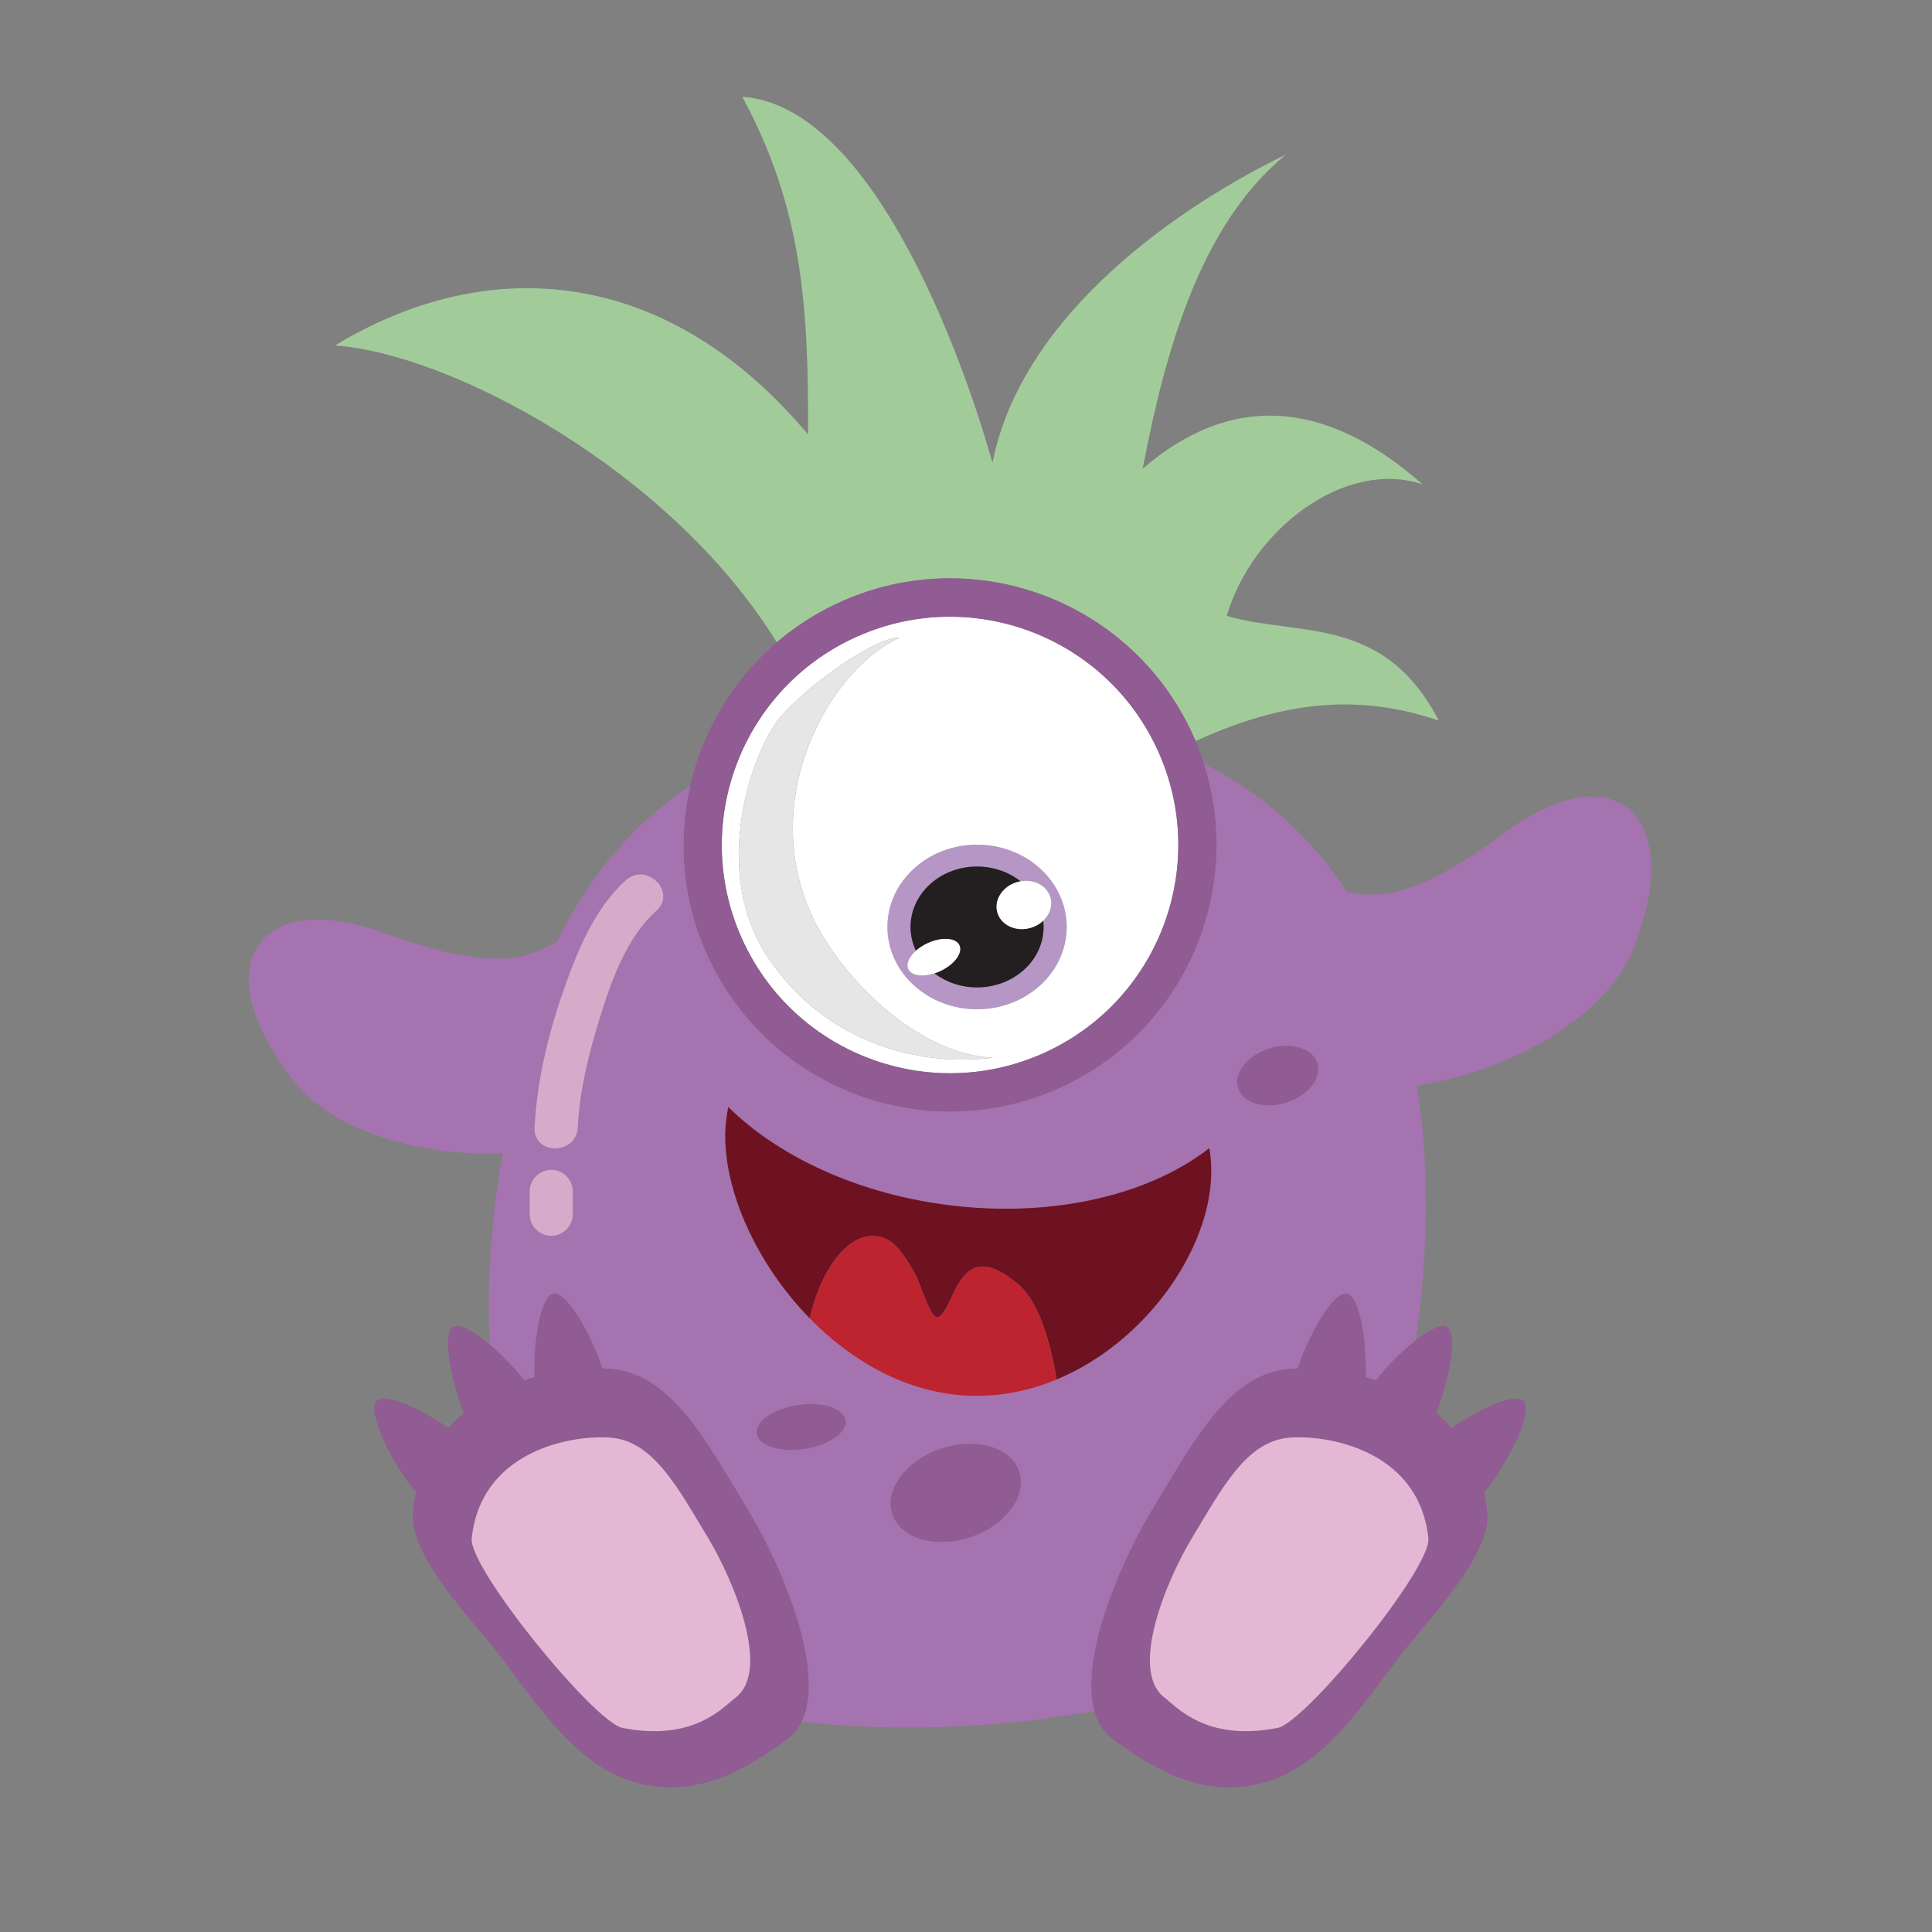 <?xml version="1.0" encoding="utf-8"?>
<!-- Generator: Adobe Illustrator 16.2.0, SVG Export Plug-In . SVG Version: 6.00 Build 0)  -->
<!DOCTYPE svg PUBLIC "-//W3C//DTD SVG 1.1//EN" "http://www.w3.org/Graphics/SVG/1.1/DTD/svg11.dtd">
<svg version="1.1" id="Layer_1" xmlns="http://www.w3.org/2000/svg" xmlns:xlink="http://www.w3.org/1999/xlink" x="0px" y="0px"
	 width="576px" height="576px" viewBox="0 0 576 576" enable-background="new 0 0 576 576" xml:space="preserve">
<rect x="0" y="0" width="576" height="576" fill="#808080" stroke="none"/>
<path fill-rule="evenodd" clip-rule="evenodd" fill="#A2CB9A" d="M428.947,214.859c-16.321-31.658-41.686-24.976-63.227-31.236
	c7.662-25.871,35.313-46.928,58.396-39.233c-29.127-25.674-57.345-27.152-83.444-4.659c6.928-36.175,17.525-73.069,42.724-93.656
	c-30.177,14.589-78.547,46.648-87.51,91.931c0,0-28.241-105.962-74.575-109.148c17.871,33.102,19.754,62.343,19.6,100.691
	c-41.37-49.424-94.475-54.76-141.049-26.543c34.464,2.362,100.084,37.198,131.729,88.516c5.213-4.463,11.08-8.328,17.568-11.409
	c10.763-5.107,22.212-7.696,34.036-7.696c14.826,0,29.344,4.137,41.975,11.962c12.975,8.035,23.31,19.603,29.885,33.452
	c0.488,1.033,0.939,2.074,1.382,3.117C379.308,210.479,402.676,205.754,428.947,214.859z"/>
<path fill="#B596C5" d="M291.298,251.825c-14.738,0-26.728,11.008-26.728,24.542c0,13.531,11.989,24.537,26.728,24.537
	s26.728-11.006,26.728-24.537C318.025,262.833,306.036,251.825,291.298,251.825z M291.297,294.379
	c-4.833,0-9.258-1.574-12.699-4.184c-3.583,1.163-6.877,0.703-7.796-1.266c-0.732-1.564,0.232-3.671,2.265-5.478
	c-1.026-2.175-1.598-4.569-1.598-7.086c0-9.952,8.877-18.016,19.829-18.016c4.961,0,9.486,1.666,12.964,4.4
	c4.087-0.722,7.977,1.336,8.948,4.871c0.679,2.475-0.245,5.053-2.187,6.885c0.07,0.611,0.105,1.232,0.105,1.859
	C311.128,286.313,302.251,294.379,291.297,294.379z"/>
<path fill="#231F20" d="M311.022,274.506c-1.032,0.974-2.347,1.74-3.873,2.159c-4.38,1.203-8.778-0.893-9.819-4.684
	c-1.04-3.787,1.672-7.833,6.053-9.035c0.293-0.081,0.585-0.144,0.878-0.196c-3.478-2.735-8.003-4.4-12.964-4.4
	c-10.952,0-19.829,8.063-19.829,18.016c0,2.517,0.572,4.911,1.598,7.086c0.935-0.829,2.095-1.596,3.42-2.216
	c4.203-1.965,8.477-1.708,9.541,0.576c1.067,2.287-1.467,5.727-5.677,7.694c-0.586,0.274-1.172,0.502-1.752,0.689
	c3.441,2.609,7.866,4.184,12.699,4.184c10.954,0,19.831-8.066,19.831-18.013C311.128,275.738,311.093,275.117,311.022,274.506z"/>
<g>
	<path fill="#FFFFFF" d="M344.717,222.736c-16.115-33.943-56.704-48.398-90.65-32.287c-33.942,16.119-48.404,56.706-32.291,90.656
		c16.117,33.949,56.704,48.4,90.651,32.28C346.375,297.271,360.826,256.694,344.717,222.736z M228.923,285.401
		c-17.392-26.038-4.512-61.653,3.521-71.322c8.027-9.677,28.651-24.237,35.703-23.949c-22.596,10.233-45.93,54.513-21.121,91.663
		c12.669,18.976,31.999,32.849,48.933,33.537C274.703,318.043,246.308,311.45,228.923,285.401z M291.298,300.904
		c-14.738,0-26.728-11.006-26.728-24.537c0-13.534,11.989-24.542,26.728-24.542s26.728,11.008,26.728,24.542
		C318.025,289.898,306.036,300.904,291.298,300.904z"/>
	<path fill="#FFFFFF" d="M286.027,281.812c-1.064-2.284-5.338-2.542-9.541-0.576c-1.326,0.62-2.486,1.387-3.42,2.216
		c-2.032,1.806-2.997,3.914-2.265,5.478c0.919,1.969,4.213,2.429,7.796,1.266c0.58-0.188,1.166-0.415,1.752-0.689
		C284.561,287.539,287.094,284.099,286.027,281.812z"/>
	<path fill="#FFFFFF" d="M313.209,267.622c-0.972-3.535-4.861-5.593-8.948-4.871c-0.293,0.052-0.585,0.115-0.878,0.196
		c-4.381,1.203-7.093,5.249-6.053,9.035c1.041,3.791,5.439,5.887,9.819,4.684c1.526-0.419,2.841-1.186,3.873-2.159
		C312.964,272.674,313.888,270.097,313.209,267.622z"/>
</g>
<path fill-rule="evenodd" clip-rule="evenodd" fill="#E7E6E6" d="M268.147,190.13c-7.052-0.288-27.676,14.271-35.703,23.949
	c-8.034,9.669-20.913,45.285-3.521,71.322c17.385,26.049,45.78,32.642,67.036,29.929c-16.934-0.688-36.264-14.561-48.933-33.537
	C222.217,244.643,245.551,200.363,268.147,190.13L268.147,190.13z"/>
<g>
	<path fill-rule="evenodd" clip-rule="evenodd" fill="#915B93" d="M234.379,419.639c-6.916,2.022-10.518,6.26-8.052,9.46
		c2.468,3.195,10.072,4.151,16.986,2.131c6.904-2.019,10.509-6.251,8.042-9.451C248.898,418.573,241.288,417.616,234.379,419.639z"
		/>
	<path fill-rule="evenodd" clip-rule="evenodd" fill="#915B93" d="M291.49,457.465c10.122-4.319,15.389-13.359,11.781-20.198
		c-3.613-6.841-14.744-8.885-24.858-4.568c-10.12,4.316-15.392,13.366-11.777,20.203
		C270.246,459.742,281.371,461.784,291.49,457.465L291.49,457.465z"/>
	<path fill-rule="evenodd" clip-rule="evenodd" fill="#915B93" d="M385.004,328.196c6.287-2.627,9.563-8.124,7.319-12.287
		c-2.241-4.16-9.162-5.404-15.446-2.777c-6.294,2.626-9.574,8.131-7.327,12.29C371.791,329.584,378.713,330.824,385.004,328.196
		L385.004,328.196z"/>
	<path fill="#915B93" d="M355.055,217.83c-6.575-13.849-16.91-25.417-29.885-33.452c-12.631-7.826-27.149-11.962-41.975-11.962
		c-11.823,0-23.272,2.589-34.036,7.696c-39.59,18.802-56.516,66.311-37.718,105.902c6.572,13.845,16.904,25.414,29.875,33.448
		c12.634,7.825,27.145,11.963,41.972,11.963c0.003,0,0.003,0,0.003,0c11.828,0,23.282-2.591,34.039-7.703
		C356.921,304.934,373.845,257.431,355.055,217.83z M312.427,313.386c-33.947,16.12-74.534,1.669-90.651-32.28
		c-16.114-33.95-1.651-74.537,32.291-90.656c33.947-16.111,74.535-1.657,90.65,32.287
		C360.826,256.694,346.375,297.271,312.427,313.386z"/>
	<g>
		<path fill="#915B93" d="M223.201,450.424c-12.718-20.956-23.123-41.358-41.873-42.389c-0.553-0.029-1.125-0.052-1.705-0.065
			c-3.491-10.607-10.751-23.032-14.645-22.321c-3.799,0.693-6.002,13.891-5.669,24.915c-1.003,0.28-2.007,0.586-3.009,0.917
			c-6.886-8.737-17.776-17.813-21.17-15.842c-3.362,1.951-0.913,15.284,3.18,25.577c-1.641,1.376-3.188,2.887-4.637,4.523
			c-8.437-5.88-18.815-10.545-21.333-8.119c-3.162,3.044,4.325,18.399,11.696,27.361c-0.408,1.856-0.732,3.787-0.94,5.819
			c-1.303,12.712,17.335,31.868,24.389,40.827c11.914,15.129,24.488,36.535,44.878,40.49c16.446,3.183,29.948-4.385,42.413-13.66
			C250.49,506.768,233.519,467.435,223.201,450.424z M219.164,506.233c-3.405,2.538-12.231,13.139-33.589,8.908
			c-8.387-1.66-45.844-47.601-44.931-56.483c2.558-24.952,27.514-30.807,40.944-30.069c13.189,0.724,20.505,15.073,29.445,29.807
			C218.288,470.354,230.219,498.014,219.164,506.233z"/>
		<path fill="#E4B8D5" d="M181.588,428.589c-13.43-0.737-38.386,5.117-40.944,30.069c-0.914,8.883,36.544,54.823,44.931,56.483
			c21.358,4.23,30.185-6.37,33.589-8.908c11.055-8.22-0.876-35.88-8.131-47.838C202.093,443.662,194.777,429.313,181.588,428.589z"
			/>
	</g>
	<g>
		<path fill="#915B93" d="M331.716,518.458c12.465,9.275,25.967,16.843,42.412,13.66c20.391-3.955,32.965-25.361,44.879-40.49
			c7.053-8.959,25.692-28.115,24.39-40.827c-0.209-2.032-0.533-3.963-0.942-5.819c7.373-8.962,14.859-24.317,11.697-27.361
			c-2.519-2.426-12.896,2.239-21.333,8.119c-1.448-1.637-2.995-3.147-4.638-4.523c4.094-10.293,6.543-23.626,3.182-25.577
			c-3.396-1.972-14.285,7.104-21.171,15.842c-1.004-0.331-2.007-0.637-3.009-0.917c0.332-11.024-1.869-24.222-5.669-24.915
			c-3.895-0.711-11.155,11.714-14.646,22.321c-0.581,0.014-1.15,0.036-1.704,0.065c-18.751,1.03-29.155,21.433-41.874,42.389
			C332.971,467.435,316,506.768,331.716,518.458z M355.458,458.396c8.939-14.733,16.256-29.083,29.445-29.807
			c13.429-0.737,38.385,5.117,40.942,30.069c0.914,8.883-36.543,54.823-44.93,56.483c-21.358,4.23-30.186-6.37-33.59-8.908
			C336.272,498.014,348.203,470.354,355.458,458.396z"/>
		<path fill="#E4B8D5" d="M384.903,428.589c13.429-0.737,38.385,5.117,40.942,30.069c0.914,8.883-36.543,54.823-44.93,56.483
			c-21.358,4.23-30.186-6.37-33.59-8.908c-11.054-8.22,0.877-35.88,8.132-47.838C364.397,443.662,371.714,429.313,384.903,428.589z"
			/>
	</g>
</g>
<path fill="#A573B0" d="M448.395,248.404c-27.488,20.518-38.636,19.054-46.885,17.467c-10.104-15.564-23.981-28.791-42.576-38.172
	c11.965,37.322-5.254,78.773-41.604,96.024c-10.757,5.112-22.211,7.703-34.039,7.703c0,0,0,0-0.003,0
	c-14.828,0-29.338-4.138-41.972-11.963c-12.971-8.034-23.303-19.604-29.875-33.448c-7.961-16.766-9.493-34.945-5.633-51.769
	c-17.934,11.975-30.826,28.143-39.733,46.528c-7.638,3.963-17.012,10.049-51.394-2.525c-38.089-13.933-53.746,9.807-27.38,43.75
	c12.206,15.71,38.951,22.777,62.6,21.909c-3.679,20.145-4.695,39.365-3.909,56.922c3.563,2.991,7.313,6.853,10.308,10.651
	c1.002-0.331,2.006-0.637,3.009-0.917c-0.333-11.024,1.87-24.222,5.669-24.915c3.894-0.711,11.154,11.714,14.645,22.321
	c0.581,0.014,1.152,0.036,1.705,0.065c18.75,1.03,29.155,21.433,41.873,42.389c9.117,15.03,23.41,47.471,15.781,62.891
	c27.807,3.123,59.325,1.935,87.308-3.229c-4.561-16.354,8.479-45.613,16.999-59.662c12.719-20.956,23.123-41.358,41.874-42.389
	c0.554-0.029,1.123-0.052,1.704-0.065c3.491-10.607,10.752-23.032,14.646-22.321c3.8,0.693,6.001,13.891,5.669,24.915
	c1.002,0.28,2.005,0.586,3.009,0.917c3.452-4.382,7.911-8.846,11.928-11.962c3.455-24.021,4.355-50.561,0.336-75.922
	c25.839-3.573,56.352-19.561,64.71-41.128C502.691,242.401,480.89,224.145,448.395,248.404z M170.776,362.01
	c0,3.505-2.925,6.431-6.431,6.431c-3.507,0-6.432-2.926-6.432-6.431c0-2.275,0-4.55,0-6.824c0-3.507,2.925-6.432,6.432-6.432
	c3.506,0,6.431,2.925,6.431,6.432C170.776,357.46,170.776,359.734,170.776,362.01z M195.698,271.515
	c-8.675,7.782-13.184,20.205-16.586,31.041c-3.414,10.871-6.281,22.186-6.868,33.607c-0.424,8.253-13.291,8.293-12.864,0
	c0.704-13.669,3.933-27.506,8.444-40.394c4.133-11.808,9.242-24.795,18.778-33.351C192.757,256.898,201.885,265.964,195.698,271.515
	z M243.313,431.229c-6.914,2.021-14.518,1.064-16.986-2.131c-2.466-3.2,1.136-7.438,8.052-9.46c6.909-2.022,14.52-1.065,16.977,2.14
	C253.822,424.979,250.217,429.211,243.313,431.229z M291.49,457.465c-10.119,4.319-21.244,2.277-24.854-4.563
	c-3.615-6.837,1.657-15.887,11.777-20.203c10.114-4.316,21.245-2.272,24.858,4.568C306.879,444.105,301.612,453.146,291.49,457.465z
	 M315.019,411.272c-8.908,3.7-18.632,5.533-28.733,4.673c-17.294-1.478-32.848-10.593-44.889-22.921
	c-15.815-16.194-25.561-37.936-25.161-55.244c0.061-2.649,0.369-5.234,0.903-7.739c15.982,15.782,41.816,27.324,71.169,29.83
	c29.354,2.499,55.621-4.592,72.257-17.592c0.421,2.584,0.611,5.211,0.549,7.863C360.587,372.929,341.389,400.315,315.019,411.272z
	 M385.004,328.196c-6.291,2.628-13.213,1.388-15.454-2.774c-2.247-4.159,1.033-9.664,7.327-12.29
	c6.284-2.627,13.205-1.383,15.446,2.777C394.567,320.072,391.291,325.569,385.004,328.196z"/>
<g>
	<g>
		<path fill="#D8AACA" d="M186.602,262.418c-9.537,8.556-14.645,21.543-18.778,33.351c-4.511,12.888-7.741,26.725-8.444,40.394
			c-0.427,8.293,12.439,8.253,12.864,0c0.587-11.422,3.455-22.736,6.868-33.607c3.402-10.836,7.911-23.259,16.586-31.041
			C201.885,265.964,192.757,256.898,186.602,262.418L186.602,262.418z"/>
	</g>
	<g>
		<path fill="#D8AACA" d="M157.913,355.186c0,2.274,0,4.549,0,6.824c0,3.505,2.925,6.431,6.432,6.431
			c3.506,0,6.431-2.926,6.431-6.431c0-2.275,0-4.55,0-6.824c0-3.507-2.925-6.432-6.431-6.432
			C160.838,348.754,157.913,351.679,157.913,355.186L157.913,355.186z"/>
	</g>
</g>
<path fill="#6E1222" d="M360.564,342.279c-16.636,13-42.903,20.091-72.257,17.592c-29.353-2.506-55.187-14.048-71.169-29.83
	c-0.535,2.505-0.842,5.09-0.903,7.739c-0.4,17.309,9.346,39.05,25.161,55.244c3.696-15.609,11.429-24.367,18.541-24.51
	c5.543-0.109,8.561,3.652,12.794,11.14c1.968,3.488,4.721,14.281,7.126,12.965c5.184-2.816,5.82-25.188,23.994-9.466
	c5.394,4.665,9.086,15.597,11.167,28.119c26.37-10.957,45.568-38.344,46.095-61.13C361.176,347.49,360.985,344.863,360.564,342.279z
	"/>
<path fill="#BE2330" d="M303.852,383.153c-18.174-15.722-18.811,6.649-23.994,9.466c-2.405,1.316-5.158-9.477-7.126-12.965
	c-4.233-7.487-7.25-11.249-12.794-11.14c-7.112,0.143-14.845,8.9-18.541,24.51c12.041,12.328,27.595,21.443,44.889,22.921
	c10.101,0.86,19.825-0.973,28.733-4.673C312.938,398.75,309.245,387.818,303.852,383.153z"/>
</svg>
